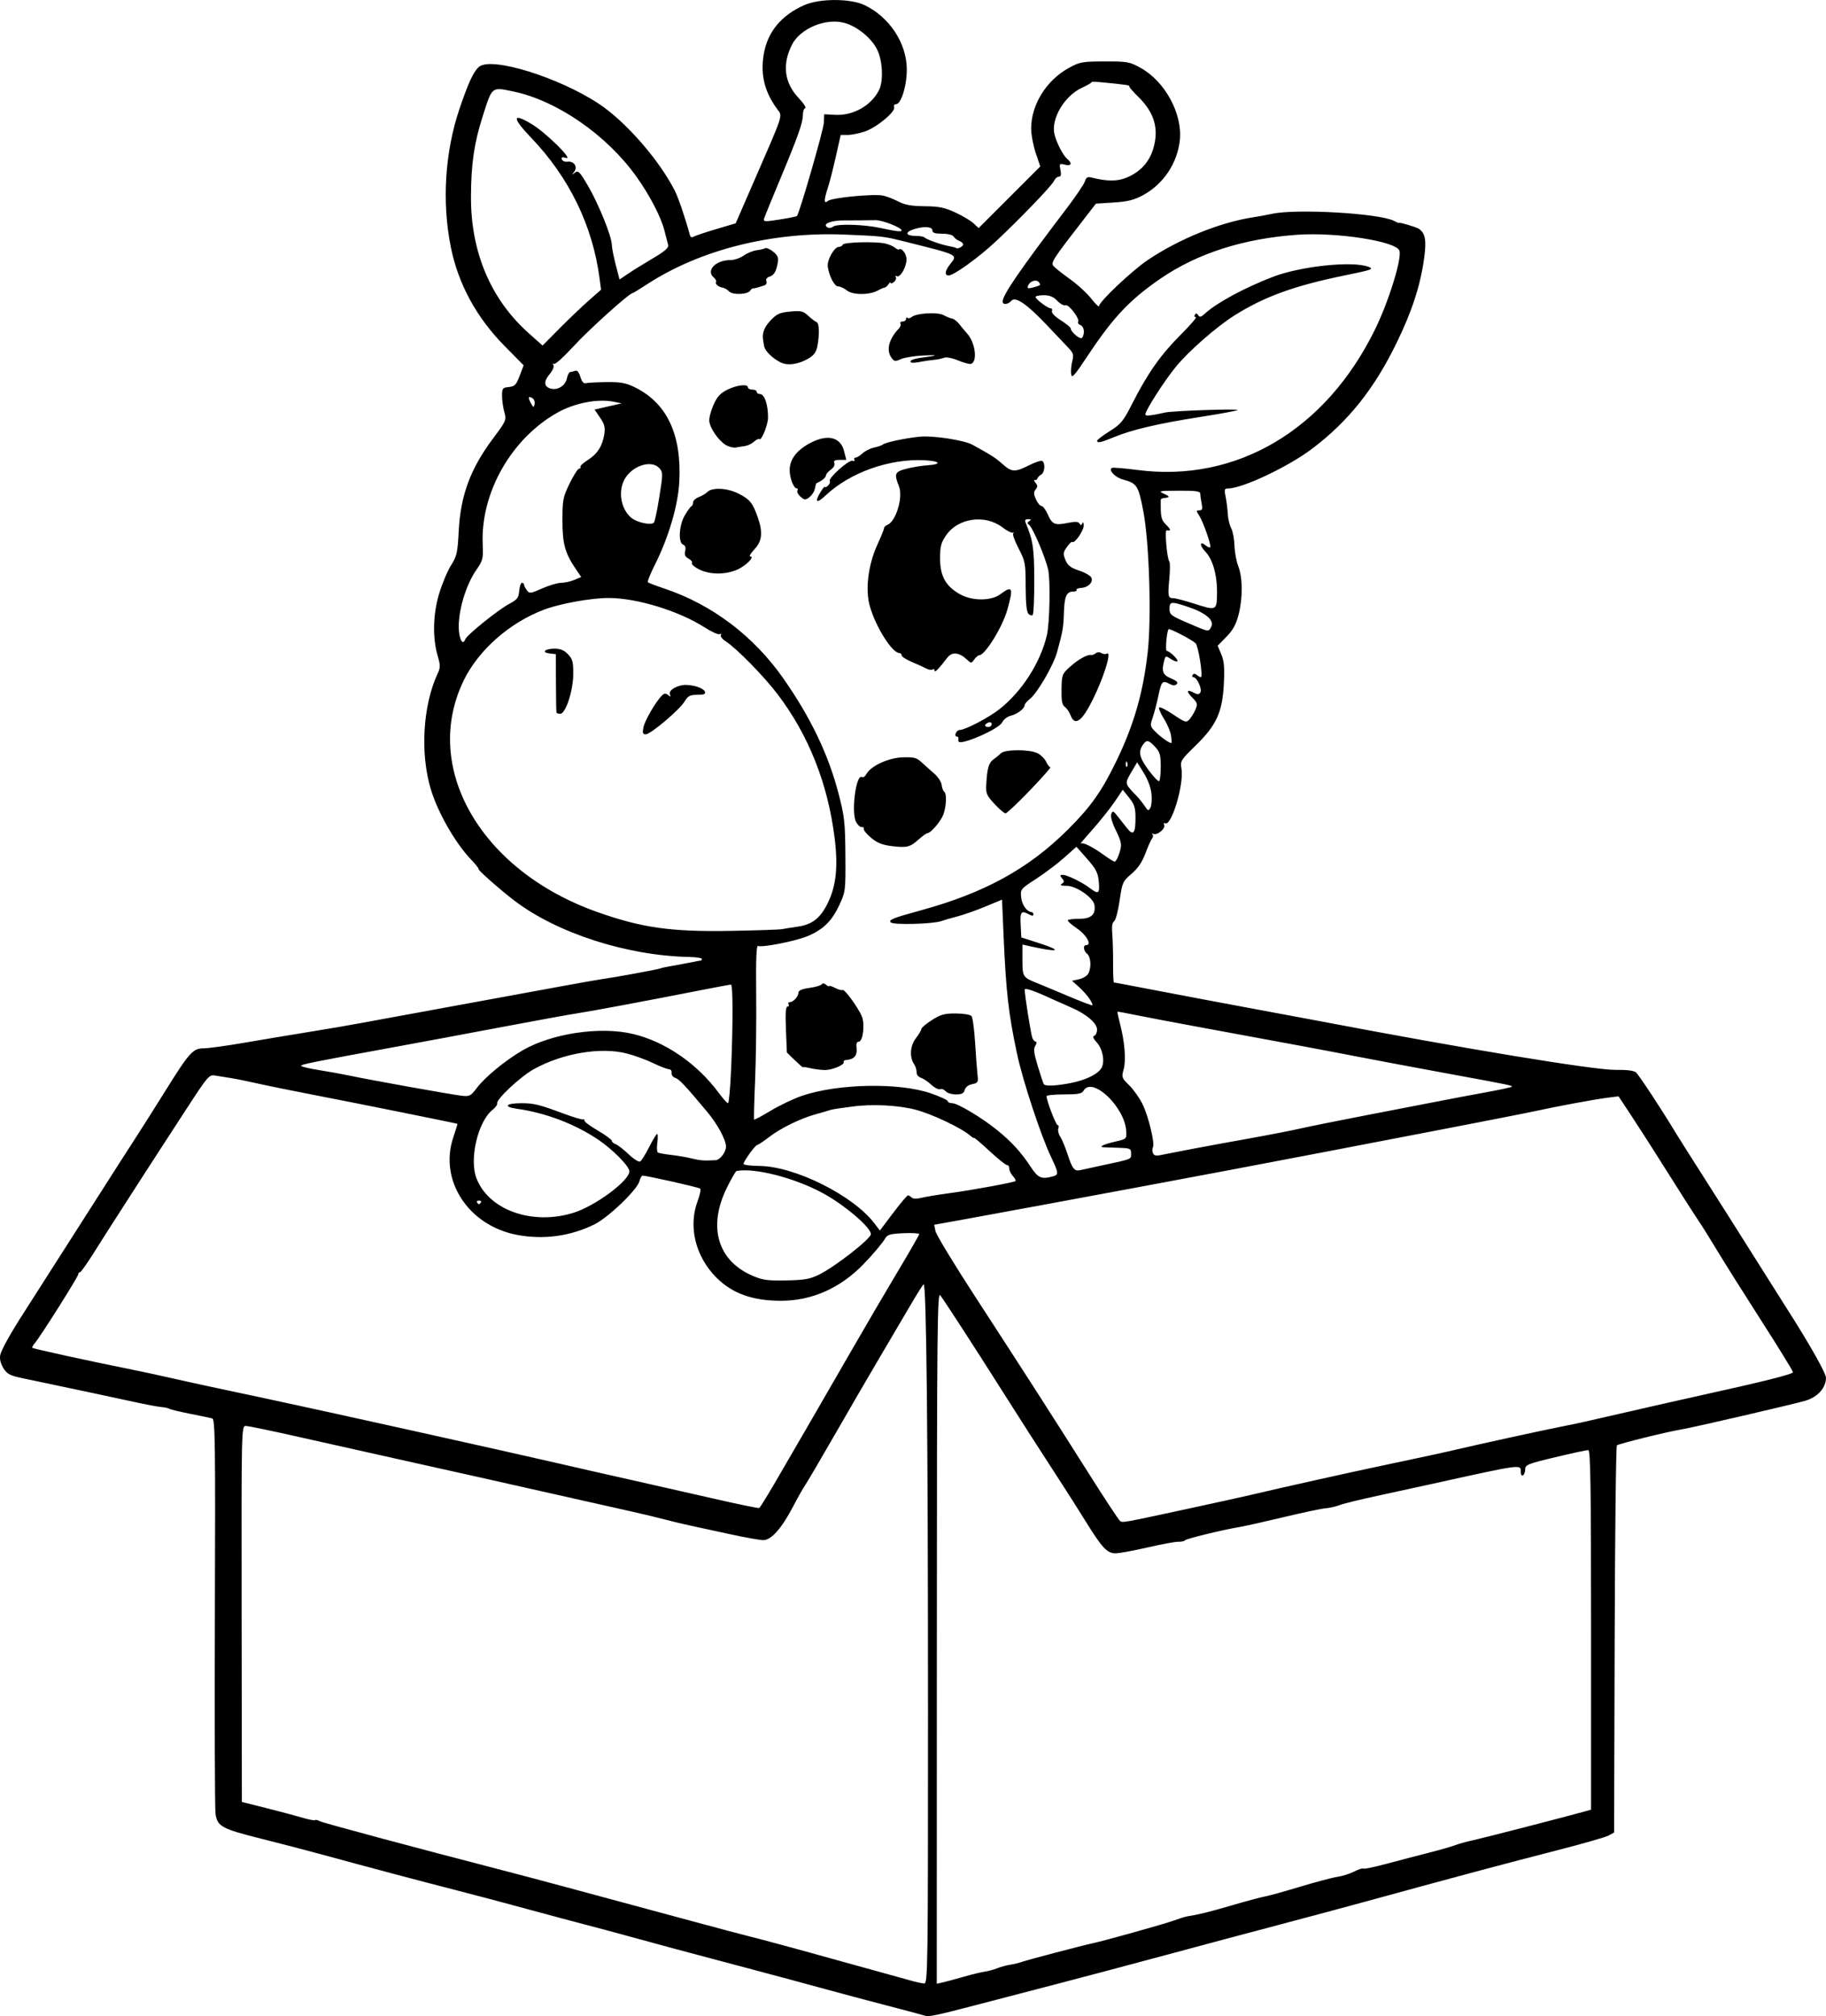 <?xml version="1.0" encoding="UTF-8" standalone="no"?>
<!-- Created with Inkscape (http://www.inkscape.org/) -->

<svg
   width="220.045mm"
   height="242.935mm"
   viewBox="0 0 220.045 242.935"
   version="1.1"
   id="svg5"
   xml:space="preserve"
   xmlns="http://www.w3.org/2000/svg"
   xmlns:svg="http://www.w3.org/2000/svg"><defs
     id="defs2" /><g
     id="layer1"
     transform="translate(32.239,11.128)"><path
       style="fill:#000000;stroke-width:0.265"
       d="m 79.194,231.755 c -0.146,-0.055 -2.17,-0.594 -4.498,-1.199 -2.328,-0.604 -5.9,-1.558 -7.938,-2.118 -2.037,-0.561 -5.788,-1.571 -8.334,-2.245 -7.877,-2.085 -11.383,-3.026 -14.817,-3.976 -1.819,-0.503 -4.2,-1.143 -5.292,-1.422 -1.091,-0.279 -4.247,-1.124 -7.011,-1.877 -2.765,-0.753 -6.575,-1.765 -8.467,-2.247 -4.022,-1.026 -10.946,-2.866 -16.007,-4.253 -1.965,-0.538 -5.372,-1.428 -7.572,-1.976 -4.758,-1.186 -5.308,-1.484 -5.524,-2.994 -0.086,-0.606 -0.122,-11.552 -0.079,-24.323 0.069,-20.459 0.031,-23.234 -0.319,-23.332 -0.218,-0.061 -1.409,-0.311 -2.646,-0.554 -1.237,-0.244 -2.368,-0.515 -2.513,-0.603 -0.145,-0.088 -0.587,-0.185 -0.982,-0.215 -0.395,-0.03 -1.824,-0.299 -3.176,-0.596 -2.177,-0.48 -7.673,-1.647 -13.389,-2.844 -1.685,-0.353 -2.003,-0.514 -2.458,-1.243 -0.324,-0.52 -0.472,-1.106 -0.391,-1.543 0.118,-0.632 1.234,-2.641 2.916,-5.248 1.009,-1.564 6.546,-10.232 9.171,-14.357 1.367,-2.148 3.162,-4.946 3.988,-6.218 0.826,-1.272 2.541,-3.979 3.81,-6.016 2.906,-4.665 3.351,-5.159 4.638,-5.159 0.543,0 2.753,-0.304 4.911,-0.676 2.158,-0.372 5.71,-0.964 7.892,-1.317 2.183,-0.352 4.921,-0.821 6.085,-1.041 1.164,-0.22 5.748,-1.061 10.186,-1.869 4.438,-0.808 10.272,-1.878 12.965,-2.378 2.692,-0.5 5.312,-0.966 5.821,-1.036 1.562,-0.212 6.723,-1.157 7.144,-1.307 0.218,-0.078 0.754,-0.198 1.191,-0.267 0.437,-0.069 1.435,-0.253 2.219,-0.409 0.784,-0.156 1.468,-0.284 1.521,-0.284 0.053,0 0.096,-0.089 0.096,-0.198 -1.5e-4,-0.109 -0.685,-0.212 -1.521,-0.229 -7.525,-0.154 -15.94,-2.871 -21.1,-6.813 -1.676,-1.28 -4.388,-3.673 -4.282,-3.779 0.053,-0.053 -0.375,-0.592 -0.952,-1.197 -1.876,-1.973 -3.97,-5.642 -4.805,-8.421 -1.302,-4.333 -0.961,-10.101 0.823,-13.931 0.338,-0.727 0.34,-1 0.012,-2.117 -0.647,-2.205 -0.578,-5.079 0.181,-7.563 0.367,-1.203 1.012,-2.728 1.432,-3.389 0.687,-1.081 0.78,-1.497 0.915,-4.101 0.225,-4.325 1.407,-7.517 4.138,-11.17 1.59,-2.126 1.627,-2.214 1.36,-3.175 -0.151,-0.544 -0.275,-1.427 -0.276,-1.964 -0.001,-0.897 0.064,-0.982 0.821,-1.058 0.713,-0.072 0.886,-0.252 1.302,-1.351 l 0.479,-1.268 -2.294,-2.324 c -3.396,-3.44 -5.593,-7.485 -6.485,-11.941 -1.088,-5.435 -0.705,-11.468 1.059,-16.669 1.067,-3.144 1.698,-4.496 2.355,-5.041 1.488,-1.235 9.521,1.24 14.384,4.433 3.245,2.13 7.33,6.801 9.21,10.53 0.432,0.857 1.255,3.283 1.824,5.375 0.056,0.205 0.231,0.263 0.427,0.142 0.183,-0.113 1.399,-0.522 2.703,-0.908 l 2.37,-0.703 2.347,-5.392 c 3.47,-7.974 3.314,-7.485 2.666,-8.362 -1.521,-2.057 -2.035,-4.106 -1.644,-6.545 0.439,-2.734 2.101,-4.766 4.909,-6 1.851,-0.814 5.554,-0.811 7.255,0.006 2.972,1.427 5.029,4.514 5.087,7.636 0.037,1.963 -0.669,4.302 -1.298,4.302 -0.202,0 -0.304,0.163 -0.228,0.361 0.204,0.531 -2.093,2.438 -3.524,2.926 -0.673,0.229 -1.604,0.417 -2.069,0.417 h -0.846 l -0.578,2.58 c -0.318,1.419 -0.749,3.107 -0.959,3.751 -0.507,1.562 -0.506,2.04 0.005,1.616 0.464,-0.385 5.509,-0.872 6.626,-0.639 0.437,0.091 1.27,0.412 1.852,0.714 0.799,0.415 1.577,0.554 3.175,0.569 1.733,0.016 2.404,0.153 3.703,0.757 0.873,0.405 1.859,0.993 2.193,1.306 l 0.606,0.569 3.713,-3.713 3.713,-3.713 -0.548,-1.626 c -0.301,-0.894 -0.548,-2.22 -0.548,-2.947 0,-2.866 1.831,-5.812 4.536,-7.296 1.322,-0.726 1.611,-0.778 4.327,-0.785 2.742,-0.007 2.993,0.039 4.335,0.782 2.933,1.624 5.052,5.531 4.718,8.698 -0.294,2.782 -1.968,5.292 -4.42,6.626 -1.082,0.589 -1.841,0.78 -3.535,0.891 l -2.156,0.14 -1.048,1.35 c -4.152,5.347 -4.416,5.745 -4.075,6.156 0.183,0.221 1.089,0.941 2.013,1.6 0.924,0.659 2.091,1.737 2.594,2.395 0.503,0.658 0.914,1.021 0.914,0.807 0,-0.505 3.939,-4.223 5.821,-5.496 3.797,-2.567 8.775,-4.579 12.832,-5.186 0.582,-0.087 1.556,-0.267 2.163,-0.399 2.965,-0.647 13.01,-0.06 14.729,0.86 0.314,0.168 0.57,0.273 0.57,0.233 0,-0.121 2.095,0.498 2.408,0.711 0.774,0.528 0.926,1.381 0.631,3.537 -0.448,3.269 -1.447,6.353 -3.288,10.145 -2.723,5.61 -5.853,9.533 -10.247,12.845 -2.868,2.161 -8.371,4.76 -10.079,4.76 -0.458,0 -0.494,0.114 -0.311,0.992 0.113,0.546 0.231,1.479 0.262,2.074 0.031,0.595 0.214,1.369 0.407,1.72 0.193,0.351 0.373,1.293 0.4,2.093 0.026,0.8 0.235,1.931 0.463,2.514 0.535,1.365 0.547,3.835 0.028,5.831 -0.302,1.165 -0.685,1.858 -1.462,2.652 l -1.053,1.075 0.436,1.041 c 0.339,0.811 0.407,1.597 0.307,3.555 -0.175,3.426 -0.888,4.985 -3.396,7.429 -1.792,1.747 -1.879,1.887 -1.715,2.761 0.346,1.845 -1.216,7.076 -1.974,6.607 -0.139,-0.086 -0.186,0.017 -0.105,0.227 0.172,0.447 -0.892,1.29 -1.321,1.046 -0.158,-0.09 -0.199,-0.066 -0.091,0.053 0.108,0.119 0.087,0.348 -0.046,0.509 -0.133,0.161 -0.497,0.972 -0.808,1.804 -0.391,1.046 -0.906,1.803 -1.671,2.458 -1.062,0.909 -1.118,1.034 -1.435,3.23 -0.181,1.256 -0.48,2.377 -0.664,2.491 -0.222,0.137 -0.297,0.632 -0.223,1.473 0.061,0.697 0.107,2.308 0.101,3.581 -0.006,1.273 0.039,2.315 0.1,2.315 0.061,0 1.325,0.236 2.809,0.525 3.207,0.624 12.887,2.448 16.986,3.2 1.601,0.294 3.803,0.704 4.895,0.912 17.6,3.356 33.287,5.939 35.799,5.895 1.285,-0.022 2.158,0.086 2.416,0.301 0.349,0.29 3.137,4.525 4.779,7.26 0.291,0.485 1.851,2.952 3.467,5.483 1.616,2.531 4.285,6.745 5.931,9.364 1.647,2.619 3.488,5.536 4.093,6.482 2.65,4.147 4.634,7.662 4.634,8.209 0,1.209 -1,2.331 -2.464,2.764 -1.445,0.428 -13.629,3.25 -14.912,3.454 -1.642,0.262 -7.627,1.739 -7.818,1.93 -0.112,0.112 -0.234,10.653 -0.271,23.426 l -0.068,23.222 -0.661,0.367 c -0.364,0.202 -3.281,1.035 -6.482,1.852 -5.428,1.385 -12.623,3.312 -22.754,6.092 -2.328,0.639 -6.912,1.869 -10.186,2.733 -3.274,0.864 -9.585,2.55 -14.023,3.747 -4.438,1.197 -10.332,2.761 -13.097,3.478 -2.765,0.716 -7.111,1.848 -9.657,2.516 -4.787,1.255 -5.767,1.458 -6.218,1.288 z m 0.397,-36.878 c 0,-32.913 -0.191,-51.449 -0.527,-51.241 -0.097,0.06 -0.722,1.038 -1.387,2.172 -0.666,1.134 -2.369,4.027 -3.785,6.428 -1.416,2.401 -3.942,6.747 -5.614,9.657 -1.672,2.91 -3.245,5.589 -3.496,5.953 -0.251,0.364 -0.901,1.514 -1.443,2.555 -1.363,2.618 -2.636,4.059 -3.585,4.059 -0.41,0 -2.157,-0.309 -3.882,-0.686 -1.725,-0.377 -3.91,-0.851 -4.856,-1.053 -0.946,-0.202 -2.375,-0.542 -3.175,-0.757 -0.8,-0.215 -2.586,-0.643 -3.969,-0.952 -4.322,-0.966 -5.585,-1.25 -9.26,-2.081 -5.961,-1.348 -12.508,-2.815 -19.05,-4.266 -3.42,-0.759 -8.792,-1.961 -11.938,-2.672 -3.146,-0.71 -5.957,-1.292 -6.247,-1.292 -0.521,0 -0.526,0.21 -0.497,22.656 l 0.029,22.656 2.91,0.728 c 1.601,0.401 3.556,0.921 4.344,1.156 0.789,0.235 1.489,0.372 1.556,0.305 0.067,-0.067 0.333,-0.009 0.592,0.129 0.396,0.212 11.045,3.07 22.744,6.105 3.056,0.793 7.314,1.936 21.034,5.649 4.075,1.103 7.646,2.054 7.938,2.114 0.544,0.112 7.427,1.975 9.79,2.65 0.728,0.208 2.93,0.817 4.895,1.353 1.965,0.536 4.108,1.131 4.763,1.32 0.655,0.19 1.399,0.353 1.654,0.363 0.439,0.018 0.463,-1.724 0.463,-33.011 z m 4.307,32.195 c 0.987,-0.284 2.118,-0.559 2.514,-0.611 0.396,-0.052 1.077,-0.237 1.513,-0.41 0.437,-0.173 1.151,-0.367 1.587,-0.432 0.437,-0.065 1.091,-0.225 1.455,-0.356 0.65,-0.234 7.19,-1.953 8.474,-2.227 1.433,-0.305 8.664,-2.331 9.782,-2.74 0.655,-0.239 1.369,-0.464 1.587,-0.498 1.457,-0.231 2.584,-0.509 5.406,-1.334 1.756,-0.513 3.534,-0.989 3.951,-1.058 0.417,-0.069 2.322,-0.597 4.233,-1.174 1.911,-0.577 3.952,-1.117 4.534,-1.201 0.582,-0.083 1.49,-0.371 2.018,-0.639 0.528,-0.268 1.021,-0.426 1.095,-0.352 0.075,0.075 1.31,-0.18 2.745,-0.565 1.435,-0.386 3.74,-0.989 5.123,-1.34 1.382,-0.351 2.825,-0.765 3.207,-0.919 0.381,-0.154 1.393,-0.432 2.249,-0.618 1.254,-0.272 11.094,-2.812 13.528,-3.491 l 0.595,-0.166 v -21.665 c 0,-17.152 -0.069,-21.666 -0.331,-21.671 -0.182,-0.004 -1.967,0.383 -3.967,0.86 -3.299,0.786 -3.636,0.92 -3.638,1.446 -0.001,0.319 -0.121,0.653 -0.267,0.743 -0.146,0.09 -0.265,-0.075 -0.265,-0.366 0,-0.998 0.395,-1.05 -10.848,1.43 -1.528,0.337 -4.452,0.974 -6.497,1.415 -2.046,0.441 -4.07,0.94 -4.498,1.108 -0.428,0.168 -1.195,0.341 -1.705,0.385 -0.509,0.043 -2.772,0.521 -5.027,1.062 -2.256,0.541 -4.637,1.073 -5.292,1.184 -2.131,0.361 -6.479,1.423 -6.615,1.616 -0.073,0.104 -0.43,0.179 -0.794,0.167 -0.363,-0.011 -2.029,0.297 -3.702,0.685 -1.673,0.388 -3.409,0.706 -3.859,0.706 -1.011,0 -1.605,-0.635 -3.593,-3.836 -0.813,-1.31 -1.981,-3.155 -2.595,-4.101 -2.855,-4.396 -5.906,-9.149 -7.811,-12.171 -2.677,-4.245 -6.601,-10.298 -7.119,-10.98 -0.359,-0.474 -0.402,3.85 -0.413,41.214 l -0.012,41.743 0.728,-0.164 c 0.4,-0.09 1.535,-0.396 2.522,-0.68 z m 26.781,-56.342 c 3.347,-0.722 6.8,-1.482 7.673,-1.688 3.877,-0.916 12.127,-2.756 16.007,-3.57 4.489,-0.941 7.508,-1.596 9.128,-1.979 2.455,-0.58 9.814,-2.189 12.171,-2.66 2.437,-0.487 2.665,-0.538 8.864,-1.965 2.547,-0.586 5.94,-1.355 7.541,-1.707 8.178,-1.801 11.773,-2.699 11.764,-2.939 -0.005,-0.146 -1.727,-2.945 -3.826,-6.219 -2.099,-3.274 -4.496,-7.084 -5.327,-8.467 -0.831,-1.382 -1.838,-2.99 -2.237,-3.572 -0.399,-0.582 -1.997,-3.082 -3.55,-5.556 -1.553,-2.474 -3.558,-5.607 -4.454,-6.963 l -1.63,-2.465 -1.316,0.167 c -1.533,0.194 -6.127,1.044 -8.606,1.591 -0.946,0.209 -6.125,1.226 -11.509,2.26 -5.384,1.034 -11.635,2.236 -13.891,2.67 -6.883,1.325 -16.2,3.085 -23.019,4.348 -3.565,0.661 -8.685,1.612 -11.377,2.113 -2.692,0.502 -6.662,1.231 -8.821,1.62 l -3.926,0.708 0.154,0.768 c 0.085,0.422 2.218,3.943 4.741,7.823 5.856,9.006 9.319,14.398 13.708,21.343 1.931,3.056 3.636,5.645 3.789,5.754 0.328,0.234 0.193,0.258 7.95,-1.415 z m -49.672,-2.947 c 2.069,-3.542 5.571,-9.591 9.461,-16.341 1.719,-2.983 4.237,-7.281 5.595,-9.55 1.358,-2.269 2.469,-4.209 2.469,-4.311 0,-0.102 -0.851,-0.15 -1.891,-0.107 -1.544,0.064 -1.944,0.172 -2.183,0.591 -0.328,0.575 -1.48,1.943 -2.674,3.175 -2.777,2.865 -6.212,4.381 -9.922,4.377 -3.425,-0.003 -5.864,-0.881 -7.775,-2.799 -2.526,-2.535 -3.41,-6.157 -2.253,-9.226 0.272,-0.722 0.408,-1.393 0.301,-1.491 -0.172,-0.157 -6.418,-1.562 -6.943,-1.562 -0.113,0 -0.282,0.304 -0.376,0.675 -0.259,1.03 -3.772,4.393 -5.444,5.211 -2.909,1.423 -6.104,1.854 -9.29,1.254 -5.873,-1.106 -9.451,-6.58 -7.691,-11.768 0.296,-0.872 0.517,-1.599 0.491,-1.615 -0.094,-0.061 -12.102,-2.48 -16.98,-3.421 -2.765,-0.533 -5.98,-1.186 -7.144,-1.451 -1.164,-0.265 -2.593,-0.554 -3.175,-0.642 -0.582,-0.088 -1.416,-0.222 -1.852,-0.299 -0.772,-0.136 -0.867,-0.027 -3.516,4.04 -4.321,6.635 -9.596,14.825 -11.169,17.343 -0.796,1.273 -1.538,2.315 -1.649,2.315 -0.111,0 -0.202,0.112 -0.202,0.248 0,0.28 -4.604,7.57 -5.233,8.287 -0.224,0.256 -0.359,0.513 -0.3,0.573 0.111,0.111 6.722,1.559 11.486,2.516 1.455,0.292 3.717,0.776 5.027,1.075 2.65,0.604 5.149,1.145 12.171,2.632 5.747,1.217 28.393,6.242 34.66,7.69 2.474,0.572 6.403,1.464 8.731,1.984 2.328,0.519 6.734,1.518 9.79,2.219 3.056,0.702 5.632,1.235 5.725,1.185 0.093,-0.05 0.882,-1.313 1.754,-2.806 z m 5.486,-25.332 c 1.937,-0.962 6.217,-4.311 6.218,-4.864 5.3e-4,-0.812 -3.215,-3.549 -5.821,-4.956 -3.408,-1.839 -8.178,-3.06 -10.37,-2.654 -0.101,0.019 -0.623,0.922 -1.159,2.007 -2.33,4.714 -1.134,8.807 3.105,10.627 1.201,0.516 1.81,0.598 4.059,0.552 2.216,-0.046 2.861,-0.162 3.969,-0.712 z m 10.682,-9.53 c 0.106,0 0.309,0.117 0.451,0.259 0.16,0.16 0.61,0.172 1.177,0.03 0.505,-0.126 1.99,-0.373 3.299,-0.548 2.74,-0.367 7.875,-1.31 8.042,-1.477 0.062,-0.062 -0.085,-0.331 -0.327,-0.598 -0.242,-0.267 -0.439,-0.684 -0.439,-0.928 0,-0.243 -0.102,-0.412 -0.227,-0.376 -0.125,0.036 -1.077,-0.721 -2.117,-1.684 -1.039,-0.962 -1.89,-1.688 -1.89,-1.613 0,0.075 -0.208,-0.045 -0.463,-0.268 -1.046,-0.915 -4.568,-2.589 -6.548,-3.114 -2.109,-0.559 -5.329,-0.721 -7.673,-0.387 -0.582,0.083 -1.356,0.188 -1.72,0.233 -0.364,0.045 -0.84,0.143 -1.058,0.219 -0.218,0.075 -0.933,0.283 -1.587,0.461 -1.828,0.497 -4.231,1.667 -5.625,2.738 -0.692,0.532 -1.347,0.97 -1.455,0.973 -0.236,0.007 -1.652,1.969 -1.649,2.286 0.001,0.122 0.864,0.232 1.918,0.244 4.278,0.049 11.275,3.541 13.845,6.911 l 0.664,0.871 1.594,-2.116 c 0.877,-1.164 1.681,-2.116 1.786,-2.116 z m -40.331,2.102 c 2.634,-0.813 6.762,-3.869 6.762,-5.005 0,-0.612 -2.048,-2.679 -3.836,-3.872 -2.794,-1.864 -6.331,-3.198 -9.729,-3.667 -1.682,-0.233 -1.335,-0.67 0.531,-0.67 1.543,0 2.126,0.145 5.229,1.297 1.019,0.378 2,0.671 2.18,0.651 0.18,-0.02 0.276,0.048 0.212,0.151 -0.064,0.103 0.652,0.637 1.59,1.186 0.938,0.549 1.706,1.11 1.706,1.246 0,0.136 0.208,0.321 0.463,0.409 0.255,0.089 0.958,0.635 1.563,1.213 0.607,0.58 1.232,0.97 1.395,0.869 0.162,-0.1 0.651,-0.888 1.087,-1.751 0.435,-0.863 0.865,-1.568 0.955,-1.568 0.09,0 0.099,0.476 0.021,1.058 -0.078,0.582 -0.05,1.115 0.063,1.185 0.113,0.07 0.845,0.2 1.628,0.289 0.783,0.089 1.9,0.283 2.482,0.43 0.961,0.243 1.442,0.277 2.841,0.203 0.541,-0.029 1.26,-0.965 1.26,-1.64 0,-0.812 -1.032,-2.716 -2.277,-4.202 -2.688,-3.209 -3.369,-3.931 -3.849,-4.084 -0.277,-0.088 -0.47,-0.356 -0.43,-0.596 0.041,-0.242 -0.103,-0.439 -0.324,-0.443 -0.218,-0.003 -1.077,-0.335 -1.908,-0.737 -0.831,-0.402 -2.26,-0.923 -3.175,-1.158 -3.132,-0.805 -7.727,-0.029 -11.194,1.891 -1.624,0.899 -4.552,3.638 -4.419,4.134 0.041,0.151 -0.203,0.491 -0.541,0.757 -1.777,1.398 -2.848,5.944 -1.947,8.271 1.479,3.82 6.707,5.682 11.66,4.152 z m -11.125,-1.264 c 0.075,-0.121 -0.032,-0.22 -0.237,-0.22 -0.205,0 -0.312,0.099 -0.237,0.22 0.075,0.121 0.182,0.22 0.237,0.22 0.056,0 0.162,-0.099 0.237,-0.22 z m 68.885,-3.121 c 0.768,-0.206 0.753,-0.373 -0.211,-2.414 -1.238,-2.619 -3.381,-9.127 -4.073,-12.368 -1.024,-4.793 -1.329,-7.473 -1.62,-14.222 l -0.188,-4.354 -2.014,0.836 c -1.108,0.46 -2.61,0.99 -3.337,1.178 -0.728,0.188 -1.621,0.446 -1.984,0.574 -1.007,0.354 -5.748,0.477 -6.068,0.158 -0.312,-0.312 0.232,-0.53 3.687,-1.476 7.598,-2.081 12.918,-5.003 17.613,-9.674 2.784,-2.77 4.103,-4.626 5.86,-8.247 2.114,-4.356 3.234,-8.224 3.792,-13.098 0.475,-4.149 0.198,-13.277 -0.517,-17.025 -0.599,-3.139 -0.762,-3.394 -2.459,-3.851 -0.939,-0.253 -1.774,-1.129 -1.334,-1.401 0.111,-0.068 1.496,0.044 3.078,0.251 11.947,1.556 22.713,-4.818 28.643,-16.959 1.666,-3.41 3.265,-8.596 2.924,-9.483 -0.43,-1.121 -7.504,-2.224 -12.224,-1.906 -6.482,0.437 -12.095,2.228 -16.543,5.276 -3.675,2.519 -5.701,4.653 -8.689,9.155 -1.739,2.619 -2.031,2.945 -2.101,2.343 -0.044,-0.385 0.019,-1.086 0.141,-1.558 0.189,-0.729 0.121,-0.965 -0.448,-1.566 -0.369,-0.389 -1.573,-1.658 -2.676,-2.821 -2.381,-2.51 -3.751,-3.437 -4.228,-2.862 -0.369,0.444 -1.043,0.504 -1.043,0.092 0,-0.797 2.029,-3.752 7.708,-11.223 1.106,-1.455 2.098,-2.924 2.203,-3.264 0.153,-0.493 0.321,-0.585 0.829,-0.458 1.82,0.457 3.032,0.466 4.129,0.032 1.68,-0.665 2.809,-1.882 3.294,-3.55 0.695,-2.391 0.123,-4.323 -1.853,-6.254 -0.595,-0.582 -1.064,-1.122 -1.042,-1.2 0.045,-0.157 -0.049,-0.173 -2.745,-0.455 -1.044,-0.109 -1.85,-0.151 -1.791,-0.093 0.058,0.058 -0.48,0.377 -1.196,0.709 -2.101,0.973 -3.732,3.747 -3.288,5.593 0.246,1.024 1.04,2.557 1.538,2.97 0.644,0.534 0.5,0.888 -0.281,0.692 -0.661,-0.166 -0.689,-0.133 -0.536,0.633 0.115,0.575 0.061,0.808 -0.188,0.808 -0.192,0 -0.457,0.231 -0.589,0.514 -0.275,0.592 -4.106,4.578 -6.998,7.282 -2.102,1.965 -5.075,4.11 -5.697,4.11 -0.522,0 -0.46,-0.539 0.153,-1.323 0.954,-1.219 1.201,-1.095 -5.556,-2.787 -2.423,-0.607 -2.577,-0.624 -7.144,-0.813 -8.712,-0.36 -17.359,1.81 -23.755,5.961 -0.914,0.593 -1.708,1.079 -1.763,1.079 -0.402,0 -5.291,4.401 -7.172,6.456 -1.133,1.238 -2.177,2.178 -2.32,2.089 -0.147,-0.091 -0.177,-0.025 -0.068,0.15 0.107,0.174 -0.103,0.661 -0.477,1.106 -0.711,0.845 -0.678,1.46 0.092,1.704 0.838,0.266 1.8,-0.3 1.991,-1.171 0.098,-0.445 0.278,-0.81 0.4,-0.81 0.122,0 0.391,-0.065 0.599,-0.145 0.255,-0.098 0.462,0.138 0.639,0.728 0.167,0.557 0.398,0.833 0.637,0.763 0.206,-0.06 1.328,-0.119 2.492,-0.132 1.745,-0.019 2.349,0.091 3.44,0.627 3.871,1.904 5.654,5.705 5.35,11.404 -0.152,2.858 -1.291,6.707 -2.97,10.042 -0.527,1.047 -0.896,1.965 -0.82,2.041 0.076,0.076 0.998,0.427 2.048,0.781 5.703,1.92 10.711,5.71 14.276,10.804 3.29,4.7 5.424,9.145 6.653,13.864 0.722,2.77 0.802,3.488 0.831,7.432 0.031,4.269 0.015,4.402 -0.718,5.989 -0.908,1.965 -1.954,2.989 -3.865,3.787 -1.423,0.594 -5.414,1.38 -5.954,1.172 -0.191,-0.073 -0.259,1.743 -0.215,5.783 0.035,3.24 -0.024,7.954 -0.132,10.476 -0.108,2.522 -0.16,4.623 -0.115,4.667 0.045,0.044 0.956,-0.445 2.026,-1.088 1.07,-0.643 2.76,-1.446 3.755,-1.785 4.324,-1.471 11.695,-1.611 15.503,-0.295 1.128,0.39 2.051,0.817 2.051,0.949 0,0.132 0.24,0.241 0.534,0.241 0.649,0 3.539,1.727 5.389,3.219 1.738,1.403 2.886,2.653 4.027,4.388 0.933,1.417 1.312,1.59 2.684,1.222 z m -12.885,-10.269 c -0.174,-0.21 -0.472,-0.321 -0.663,-0.248 -0.19,0.073 -0.671,-0.168 -1.068,-0.536 -0.397,-0.368 -0.947,-0.741 -1.222,-0.828 -0.275,-0.087 -0.515,-0.329 -0.533,-0.538 -0.054,-0.618 -0.096,-0.757 -0.343,-1.148 -0.548,-0.866 -0.448,-2.185 0.234,-3.079 0.369,-0.484 0.671,-0.994 0.671,-1.134 0,-0.14 0.567,-0.618 1.259,-1.062 1.062,-0.682 1.514,-0.807 2.896,-0.8 0.92,0.004 1.747,0.143 1.888,0.317 0.138,0.17 0.332,1.619 0.43,3.22 0.099,1.601 0.23,3.342 0.292,3.87 0.103,0.88 0.05,0.972 -0.646,1.111 -0.464,0.093 -0.813,0.362 -0.9,0.694 -0.109,0.416 -0.357,0.543 -1.06,0.543 -0.505,0 -1.061,-0.172 -1.235,-0.381 z m -16.351,-2.788 c -0.473,-0.112 -0.86,-0.162 -0.86,-0.11 0,0.052 -0.433,-0.326 -0.962,-0.84 l -0.962,-0.935 -0.113,-2.765 c -0.08,-1.939 -0.025,-2.765 0.184,-2.765 0.164,0 0.224,-0.119 0.134,-0.265 -0.09,-0.146 -0.029,-0.265 0.136,-0.265 0.425,0 1.055,-0.685 1.055,-1.147 0,-0.268 0.414,-0.448 1.323,-0.573 0.727,-0.1 1.393,-0.296 1.479,-0.435 0.095,-0.154 0.302,-0.131 0.529,0.057 0.205,0.17 0.373,0.243 0.373,0.161 0,-0.082 0.319,0.016 0.709,0.219 0.39,0.202 0.796,0.314 0.903,0.248 0.229,-0.142 1.846,2.064 2.316,3.16 0.403,0.941 0.145,3.073 -0.373,3.073 -0.238,0 -0.322,0.255 -0.256,0.779 0.107,0.846 -0.297,1.344 -1.143,1.408 -0.293,0.022 -0.477,0.129 -0.409,0.238 0.206,0.334 -1.403,1.016 -2.329,0.988 -0.48,-0.015 -1.26,-0.119 -1.733,-0.231 z m 9.906,-26.748 c -1.157,-0.135 -1.779,-0.378 -2.514,-0.984 -0.537,-0.443 -0.946,-0.934 -0.91,-1.092 0.036,-0.158 -0.073,-0.257 -0.243,-0.221 -0.17,0.036 -0.473,-0.232 -0.674,-0.595 -0.631,-1.145 -0.017,-5.878 0.705,-5.432 0.138,0.086 0.374,-0.073 0.524,-0.352 0.525,-0.981 2.628,-1.959 4.351,-2.023 1.353,-0.05 1.697,0.035 2.27,0.562 0.371,0.342 1.059,0.953 1.527,1.359 0.469,0.406 0.885,1.033 0.926,1.394 0.041,0.361 0.183,0.735 0.316,0.831 0.317,0.229 0.251,1.784 -0.117,2.759 -0.302,0.8 -1.517,2.225 -1.897,2.225 -0.12,0 -0.584,0.327 -1.032,0.728 -1.079,0.963 -1.418,1.052 -3.232,0.841 z m 12.323,-5.095 c -0.972,-1.054 -1.05,-1.25 -0.979,-2.447 0.112,-1.898 0.3,-2.519 0.888,-2.93 0.288,-0.202 0.684,-0.527 0.88,-0.723 0.476,-0.476 3.451,-0.48 4.402,-0.005 0.406,0.202 0.874,0.667 1.04,1.032 0.166,0.365 0.394,0.664 0.507,0.664 0.112,-1.03e-4 -0.994,1.25 -2.459,2.778 -1.465,1.528 -2.789,2.778 -2.943,2.778 -0.154,0 -0.755,-0.516 -1.336,-1.146 z m -4.334,-7.541 c -0.017,-0.097 -0.017,-0.266 0,-0.376 0.017,-0.109 -0.084,-0.198 -0.225,-0.198 -0.141,0 -0.188,-0.179 -0.104,-0.397 0.084,-0.218 0.307,-0.397 0.497,-0.397 0.654,0 3.492,-1.49 4.785,-2.511 2.7,-2.134 4.896,-5.555 5.693,-8.866 0.346,-1.437 0.451,-6.654 0.161,-7.937 -0.359,-1.586 -1.903,-5.174 -2.344,-5.446 -0.193,-0.119 -0.169,-0.25 0.074,-0.404 0.275,-0.174 0.244,-0.228 -0.132,-0.232 -0.365,-0.003 -0.442,0.115 -0.299,0.459 0.882,2.122 1.015,3.015 1.027,6.865 0.006,2.212 -0.076,4.109 -0.183,4.216 -0.107,0.107 -0.341,0.048 -0.521,-0.132 -0.219,-0.219 -0.328,-1.301 -0.332,-3.29 -0.006,-2.809 -0.05,-3.048 -0.848,-4.585 -0.463,-0.892 -0.758,-1.706 -0.656,-1.808 0.102,-0.102 0.067,-0.147 -0.078,-0.099 -0.146,0.048 -0.698,-0.244 -1.227,-0.648 -2.071,-1.582 -5.326,-1.128 -6.761,0.944 -0.632,0.912 -0.743,1.334 -0.743,2.833 0,2.097 0.679,3.32 2.377,4.281 1.471,0.833 3.758,0.841 4.872,0.017 1.485,-1.098 1.606,-0.841 0.862,1.84 -0.578,2.086 -2.69,5.506 -3.399,5.506 -0.126,0 -0.393,0.226 -0.592,0.503 -0.356,0.493 -0.373,0.493 -0.913,-0.01 -0.92,-0.857 -1.769,-0.93 -2.331,-0.202 -1.049,1.36 -1.537,1.858 -1.537,1.568 0,-0.166 -0.114,-0.232 -0.254,-0.146 -0.14,0.086 -0.467,0.039 -0.728,-0.105 -0.261,-0.144 -1.039,-0.498 -1.731,-0.788 -0.691,-0.289 -1.257,-0.652 -1.257,-0.806 0,-0.154 -0.121,-0.279 -0.268,-0.279 -0.867,0 -2.822,-3.084 -3.556,-5.608 -0.584,-2.009 -0.221,-5.01 0.903,-7.464 0.443,-0.967 0.805,-1.861 0.805,-1.988 0,-0.126 0.172,-0.296 0.381,-0.376 1.05,-0.403 1.937,-3.348 1.407,-4.673 -0.604,-1.508 -0.502,-1.743 0.912,-2.105 0.727,-0.186 1.875,-0.374 2.552,-0.416 1.756,-0.111 1.521,-0.507 -0.357,-0.603 -4.266,-0.219 -9.01,1.471 -11.968,4.264 -1.051,0.992 -1.342,0.811 -0.615,-0.383 0.298,-0.489 0.543,-0.796 0.543,-0.681 5.3e-4,0.115 0.167,0.055 0.37,-0.132 0.203,-0.188 0.308,-0.441 0.234,-0.564 -0.215,-0.355 2.32,-2.607 2.749,-2.443 0.211,0.081 0.308,0.03 0.218,-0.116 -0.089,-0.144 -0.031,-0.262 0.13,-0.262 0.16,0 0.54,-0.232 0.845,-0.516 0.305,-0.284 0.925,-0.595 1.378,-0.692 0.453,-0.097 0.943,-0.266 1.089,-0.375 0.357,-0.269 2.58,-0.745 4.366,-0.935 1.603,-0.171 5.383,0.401 6.425,0.972 2.254,1.236 2.797,1.584 3.611,2.317 1.101,0.991 1.508,1.01 3.212,0.146 0.728,-0.369 1.439,-0.6 1.579,-0.514 0.39,0.241 0.303,1.396 -0.123,1.634 -0.208,0.116 -0.416,0.331 -0.463,0.476 -0.047,0.146 -0.194,0.228 -0.328,0.184 -0.134,-0.045 -0.089,0.104 0.099,0.331 0.27,0.325 0.274,0.494 0.019,0.801 -0.255,0.307 -0.248,0.557 0.032,1.191 0.195,0.441 0.496,0.802 0.668,0.802 0.172,0 0.521,0.472 0.775,1.048 0.527,1.194 0.837,1.319 2.453,0.986 0.845,-0.174 1.211,-0.151 1.357,0.084 0.153,0.247 0.233,0.238 0.343,-0.038 0.08,-0.201 0.153,-0.084 0.164,0.263 0.021,0.611 -1.114,2.254 -1.376,1.993 -0.073,-0.073 -0.366,0.201 -0.652,0.61 -0.461,0.66 -0.48,0.836 -0.17,1.578 0.274,0.656 0.63,0.929 1.658,1.27 0.72,0.239 1.383,0.628 1.474,0.865 0.215,0.561 -0.411,1.172 -1.254,1.222 -0.367,0.022 -0.612,0.129 -0.544,0.239 0.067,0.109 -0.108,0.198 -0.39,0.198 -0.821,0 -1.071,0.556 -1.134,2.522 -0.059,1.841 -0.126,2.227 -0.831,4.796 -0.437,1.591 -2.373,4.916 -3.278,5.628 -0.344,0.271 -0.626,0.605 -0.626,0.744 0,0.41 -0.871,1.072 -1.675,1.273 -0.412,0.103 -0.873,0.46 -1.025,0.793 -0.373,0.818 -5.161,2.891 -5.269,2.281 z m 4,-2.065 c 0,-0.197 -0.169,-0.279 -0.397,-0.192 -0.218,0.084 -0.397,0.239 -0.397,0.344 0,0.106 0.179,0.192 0.397,0.192 0.218,0 0.397,-0.155 0.397,-0.344 z m 9.508,-1.067 c -0.148,-0.388 -0.46,-0.846 -0.695,-1.018 -0.326,-0.238 -0.419,-0.737 -0.395,-2.124 0.03,-1.746 0.067,-1.845 1.032,-2.712 0.991,-0.891 2.113,-1.512 2.55,-1.411 0.124,0.029 0.367,-0.064 0.538,-0.207 0.184,-0.153 0.466,-0.164 0.687,-0.027 0.206,0.128 0.488,0.162 0.627,0.077 0.803,-0.496 -0.692,3.909 -2.242,6.606 -0.973,1.694 -1.666,1.963 -2.102,0.815 z m -44.775,-17.586 c -0.552,-0.279 -0.935,-0.617 -0.852,-0.752 0.083,-0.134 -0.101,-0.379 -0.409,-0.544 -0.412,-0.22 -0.519,-0.462 -0.406,-0.912 0.102,-0.407 0.021,-0.663 -0.241,-0.764 -0.62,-0.238 -0.507,-2.327 0.192,-3.526 0.323,-0.554 0.68,-1.047 0.794,-1.096 0.114,-0.049 0.207,-0.26 0.207,-0.47 0,-0.21 0.307,-0.498 0.681,-0.64 0.375,-0.142 0.84,-0.417 1.033,-0.611 0.596,-0.596 2.421,-0.499 3.788,0.2 1.345,0.688 1.694,1.123 2.3,2.862 0.629,1.805 0.518,2.852 -0.408,3.84 -0.443,0.473 -0.674,0.86 -0.513,0.86 0.632,0 -0.579,1.193 -1.654,1.63 -1.456,0.591 -3.248,0.56 -4.51,-0.079 z m 12.132,-8.849 c -0.23,-0.23 -0.351,-0.528 -0.268,-0.661 0.083,-0.134 0.043,-0.243 -0.087,-0.243 -0.367,0 -0.852,-1.252 -0.852,-2.203 0,-1.325 0.877,-2.451 2.586,-3.323 2.018,-1.03 3.545,-0.642 3.963,1.007 l 0.274,1.079 h -0.794 c -0.59,0 -0.756,0.1 -0.644,0.39 0.087,0.226 -0.096,0.562 -0.435,0.799 -0.321,0.225 -0.584,0.543 -0.584,0.706 0,0.235 -0.545,0.674 -1.133,0.914 -0.041,0.017 -0.129,0.314 -0.195,0.661 -0.113,0.59 -0.775,1.293 -1.217,1.293 -0.107,0 -0.383,-0.188 -0.613,-0.418 z m -8.906,-6.14 c -0.866,-0.517 -1.896,-2.002 -1.988,-2.867 -0.039,-0.364 0.187,-1.241 0.502,-1.951 0.441,-0.994 0.823,-1.415 1.666,-1.836 1.154,-0.576 2.491,-0.728 2.491,-0.282 0,0.146 0.238,0.265 0.529,0.265 0.291,0 0.529,0.119 0.529,0.265 0,0.146 0.166,0.265 0.369,0.265 0.562,0 0.994,1.229 0.994,2.828 2.1e-4,0.875 -0.794,2.855 -1.045,2.604 -0.078,-0.078 -0.366,0.06 -0.639,0.307 -0.273,0.247 -0.759,0.485 -1.08,0.528 -0.321,0.043 -0.822,0.125 -1.113,0.181 -0.291,0.056 -0.838,-0.082 -1.216,-0.308 z m 44.752,-0.519 c 0.007,-0.109 0.691,-0.626 1.521,-1.148 1.351,-0.85 1.634,-1.197 2.7,-3.298 1.846,-3.642 3.422,-5.888 5.791,-8.258 1.198,-1.198 2.045,-2.178 1.882,-2.178 -0.163,0 -0.215,-0.132 -0.115,-0.293 0.127,-0.205 0.246,-0.187 0.399,0.059 0.172,0.278 0.345,0.235 0.827,-0.208 1.401,-1.287 4.748,-3.097 8.15,-4.406 3.384,-1.302 9.647,-1.958 11.558,-1.212 0.674,0.263 0.404,0.361 -2.827,1.019 -6.107,1.245 -9.737,2.563 -13.361,4.849 -2.14,1.35 -5.447,4.243 -6.996,6.12 -1.399,1.695 -3.72,5.312 -3.72,5.796 0,0.22 0.626,0.159 2.381,-0.233 0.936,-0.209 8.893,-0.48 8.725,-0.297 -0.076,0.083 -2.101,0.458 -4.498,0.833 -5.028,0.787 -8.222,1.534 -10.37,2.425 -1.587,0.658 -2.066,0.759 -2.047,0.429 z m -38.177,-9.446 c -1.024,-0.531 -1.875,-1.392 -1.966,-1.988 -0.044,-0.286 -0.095,-0.613 -0.114,-0.728 -0.133,-0.803 0.147,-1.523 0.904,-2.325 0.745,-0.789 1.096,-0.949 2.357,-1.069 1.316,-0.125 1.561,-0.067 2.191,0.516 0.39,0.361 0.837,0.7 0.994,0.752 0.325,0.108 0.371,1.453 0.1,2.889 -0.137,0.724 -0.412,1.106 -1.084,1.502 -1.222,0.721 -2.525,0.894 -3.382,0.45 z m 21.436,-0.215 c -0.734,-0.305 -1.445,-0.44 -1.72,-0.328 -0.258,0.106 -0.826,0.223 -1.263,0.26 -0.437,0.038 -1.24,0.157 -1.786,0.265 -0.641,0.127 -0.992,0.098 -0.992,-0.081 0,-0.153 0.506,-0.343 1.124,-0.423 2.255,-0.291 2.404,-0.386 0.463,-0.295 -1.091,0.051 -2.325,0.248 -2.741,0.438 -0.672,0.306 -0.798,0.289 -1.124,-0.158 -0.666,-0.911 -0.327,-2.262 0.888,-3.532 0.185,-0.194 0.269,-0.462 0.186,-0.595 -0.083,-0.134 0.035,-0.243 0.262,-0.243 0.227,0 0.412,-0.139 0.412,-0.309 0,-0.17 0.078,-0.23 0.174,-0.135 0.096,0.096 0.326,0.048 0.511,-0.105 0.564,-0.468 3.119,-0.617 3.836,-0.224 0.351,0.193 0.817,0.38 1.035,0.416 0.218,0.036 0.609,0.339 0.869,0.674 0.26,0.335 0.686,0.847 0.948,1.138 0.976,1.084 1.27,3.357 0.471,3.646 -0.167,0.061 -0.866,-0.124 -1.554,-0.41 z m -27.595,-8.308 c -0.221,-0.221 -0.548,-0.423 -0.727,-0.451 -0.536,-0.081 -1.005,-0.453 -0.862,-0.684 0.073,-0.119 -0.044,-0.363 -0.26,-0.543 -1.009,-0.837 0.199,-2.114 1.999,-2.114 0.458,0 1.174,-0.243 1.591,-0.541 0.418,-0.297 1.117,-0.586 1.555,-0.641 0.438,-0.055 0.904,-0.168 1.037,-0.25 0.133,-0.082 0.558,0.1 0.945,0.405 0.529,0.416 0.675,0.727 0.586,1.253 -0.192,1.139 -0.452,1.595 -1.007,1.772 -0.318,0.101 -0.466,0.317 -0.377,0.549 0.081,0.211 -0.03,0.438 -0.245,0.505 -0.216,0.067 -0.572,0.179 -0.792,0.247 -0.22,0.069 -0.474,0.118 -0.566,0.11 -0.091,-0.008 -0.243,0.11 -0.338,0.262 -0.297,0.48 -2.095,0.565 -2.54,0.12 z m 14.174,-0.132 c -0.33,-0.267 -0.799,-0.486 -1.042,-0.486 -0.452,0 -1.074,-1.179 -1.257,-2.381 -0.117,-0.773 0.784,-2.381 1.335,-2.381 0.208,0 0.419,-0.121 0.468,-0.268 0.101,-0.303 3.903,-0.407 5.106,-0.14 0.432,0.096 0.956,0.316 1.165,0.489 0.209,0.173 0.423,0.281 0.477,0.239 0.346,-0.271 0.959,0.522 0.939,1.216 -0.027,0.954 -0.792,2.237 -1.188,1.992 -0.152,-0.094 -0.2,-0.047 -0.106,0.105 0.094,0.152 -0.007,0.423 -0.224,0.602 -0.217,0.18 -0.396,0.223 -0.398,0.096 -0.002,-0.127 -0.117,-0.052 -0.255,0.166 -0.138,0.218 -0.345,0.401 -0.459,0.406 -0.114,0.005 -0.489,0.165 -0.832,0.356 -1.009,0.56 -3.031,0.553 -3.729,-0.012 z M 100.493,129.32 c 3.747,-0.802 3.572,-0.732 3.572,-1.437 0,-0.606 -0.099,-0.654 -1.455,-0.698 -0.8,-0.026 -1.624,-0.056 -1.83,-0.066 -0.691,-0.034 -0.051,-0.352 1.359,-0.676 1.388,-0.319 1.397,-0.328 1.34,-1.28 -0.175,-2.924 -4.137,-6.656 -5.148,-4.85 -0.196,0.35 -0.666,0.438 -2.349,0.438 -1.157,0 -2.104,0.096 -2.104,0.213 0,0.538 1.133,3.491 1.339,3.491 0.128,0 0.163,0.18 0.079,0.399 -0.084,0.219 0.02,0.666 0.232,0.992 0.212,0.326 0.598,1.248 0.858,2.048 0.591,1.819 0.847,2.145 1.557,1.981 0.311,-0.072 1.458,-0.322 2.549,-0.555 z m 10.848,-1.985 c 1.528,-0.292 4.69,-0.873 7.027,-1.29 2.337,-0.417 5.076,-0.95 6.085,-1.183 1.01,-0.234 4.634,-0.963 8.054,-1.622 3.42,-0.658 7.408,-1.43 8.864,-1.715 1.455,-0.285 3.947,-0.755 5.537,-1.045 1.59,-0.29 2.944,-0.581 3.008,-0.645 0.153,-0.153 -0.017,-0.188 -7.751,-1.608 -3.638,-0.668 -8.401,-1.561 -10.583,-1.985 -4.13,-0.802 -8.327,-1.586 -19.05,-3.557 -3.493,-0.642 -7.182,-1.343 -8.199,-1.559 -1.017,-0.215 -1.876,-0.365 -1.908,-0.332 -0.033,0.033 0.102,0.673 0.3,1.422 0.569,2.157 0.75,4.399 0.445,5.504 -0.265,0.96 -0.234,1.051 0.643,1.903 0.507,0.492 1.227,1.498 1.6,2.234 0.724,1.428 1.551,4.833 1.281,5.27 -0.089,0.144 -0.09,0.45 -0.002,0.679 0.121,0.316 0.366,0.373 1.016,0.238 0.471,-0.098 2.106,-0.418 3.634,-0.71 z m -55.473,-9.693 c 0.231,-5.566 0.22,-10.12 -0.024,-10.122 -0.109,-7.9e-4 -1.687,0.291 -3.506,0.648 -6.635,1.303 -13.141,2.521 -14.949,2.798 -1.019,0.156 -5.007,0.881 -8.864,1.611 -3.856,0.73 -9.571,1.796 -12.7,2.369 -10.655,1.951 -11.877,2.198 -11.768,2.374 0.06,0.097 1.036,0.323 2.168,0.501 1.132,0.179 2.833,0.488 3.779,0.688 2.516,0.531 12.128,2.255 13.361,2.397 0.982,0.112 1.116,0.045 1.852,-0.931 0.999,-1.324 3.489,-3.366 5.556,-4.556 3.521,-2.026 9.308,-2.885 13.229,-1.963 3.886,0.914 7.745,3.556 10.361,7.095 0.511,0.691 1.019,1.257 1.13,1.257 0.11,0 0.278,-1.875 0.373,-4.167 z m 40.797,1.762 c 1.888,-0.349 3.438,-1.101 3.847,-1.865 0.418,-0.78 0.121,-2.289 -0.605,-3.08 -0.419,-0.457 -0.504,-0.696 -0.275,-0.778 0.182,-0.065 0.331,-0.395 0.331,-0.734 0,-0.79 -1.284,-1.881 -3.175,-2.698 -0.8,-0.346 -1.693,-0.74 -1.984,-0.875 -2.37,-1.105 -3.571,-1.523 -3.563,-1.242 0.02,0.757 0.756,5.386 0.923,5.806 0.101,0.255 0.291,0.463 0.422,0.463 0.131,0 0.102,0.218 -0.064,0.485 -0.238,0.381 -0.174,0.904 0.297,2.447 0.33,1.08 0.651,2.052 0.713,2.161 0.159,0.28 1.312,0.247 3.134,-0.09 z m 2.387,-10.176 c -0.249,-0.381 -0.825,-1.024 -1.28,-1.431 l -0.827,-0.739 0.85,-0.187 c 0.467,-0.103 0.968,-0.407 1.112,-0.677 0.39,-0.728 0.318,-2.002 -0.134,-2.377 -0.458,-0.38 -0.531,-1.058 -0.114,-1.058 0.721,0 0.022,-1.252 -1.128,-2.021 -0.683,-0.457 -1.169,-0.903 -1.08,-0.992 0.089,-0.089 0.733,-0.162 1.431,-0.162 1.379,0 1.933,-0.518 1.768,-1.655 -0.129,-0.887 -2.186,-2.312 -3.344,-2.317 -0.686,-0.003 -0.86,-0.075 -0.592,-0.244 0.315,-0.199 0.321,-0.312 0.034,-0.657 -0.291,-0.351 -0.277,-0.417 0.094,-0.417 0.522,0 2.408,0.929 3.299,1.624 0.98,0.765 1.168,0.619 1.032,-0.802 -0.104,-1.085 -0.332,-1.531 -1.409,-2.752 l -1.285,-1.458 -1.468,1.311 c -0.808,0.721 -2.33,1.87 -3.382,2.554 -1.89,1.227 -1.912,1.255 -1.806,2.257 0.096,0.901 0.697,1.731 1.272,1.755 0.109,0.005 0.198,0.132 0.198,0.282 0,0.189 -0.159,0.189 -0.512,0 -0.962,-0.515 -1.106,-0.34 -1.023,1.247 l 0.079,1.521 2.069,0.665 c 3.038,0.977 2.47,1.181 -1.077,0.387 l -0.86,-0.193 v 1.853 c 0,2.019 0.054,2.107 1.72,2.773 0.582,0.233 2.308,0.954 3.836,1.602 1.528,0.648 2.824,1.138 2.88,1.088 0.056,-0.049 -0.102,-0.401 -0.351,-0.782 z m -37.057,-8.391 c 0.291,-0.058 1.159,-0.197 1.929,-0.309 1.732,-0.251 2.712,-1.031 3.608,-2.874 0.991,-2.038 1.233,-4.359 0.811,-7.776 -0.809,-6.545 -3.129,-12.408 -6.856,-17.323 -1.681,-2.216 -4.95,-5.548 -6.304,-6.426 -0.399,-0.258 -0.648,-0.594 -0.554,-0.746 0.096,-0.156 0.044,-0.198 -0.12,-0.097 -0.16,0.099 -0.982,-0.264 -1.827,-0.806 -3.104,-1.991 -8.15,-3.541 -11.56,-3.549 -2.089,-0.005 -5.807,0.66 -7.758,1.389 -4.128,1.542 -7.882,4.823 -9.678,8.457 -5.182,10.491 1.929,22.956 15.95,27.958 5.417,1.932 8.947,2.437 16.14,2.309 3.129,-0.056 5.927,-0.149 6.218,-0.208 z M 45.298,76.518 c 0.165,-0.827 1.469,-3.073 2.218,-3.822 0.296,-0.296 0.466,-0.312 0.757,-0.071 0.301,0.25 0.343,0.229 0.215,-0.105 -0.191,-0.498 0.994,-1.158 2,-1.114 1.065,0.047 2.067,0.416 2.222,0.818 0.108,0.282 -0.113,0.373 -0.911,0.373 -0.891,0 -1.13,0.125 -1.543,0.805 -0.623,1.025 -4.091,3.957 -4.68,3.957 -0.359,0 -0.413,-0.163 -0.277,-0.841 z m -10.478,-1.783 c -0.031,-0.085 -0.061,-1.702 -0.066,-3.594 l -0.009,-3.44 -0.732,-0.084 c -1.058,-0.122 -0.608,-0.577 0.569,-0.577 0.73,0 1.168,0.183 1.638,0.683 0.552,0.589 0.638,0.928 0.62,2.447 -0.024,2.009 -0.925,4.718 -1.569,4.718 -0.217,0 -0.42,-0.069 -0.451,-0.154 z m 67.765,17.136 c 0.411,-1.18 0.375,-1.454 -0.401,-3.04 -0.419,-0.857 -0.619,-1.595 -0.509,-1.878 0.161,-0.412 0.249,-0.381 0.757,0.265 0.316,0.402 0.832,1.057 1.148,1.455 0.747,0.944 1.015,0.624 1.015,-1.216 0,-1.258 -0.124,-1.654 -0.768,-2.459 l -0.768,-0.959 -0.952,1.412 c -0.524,0.777 -1.719,2.28 -2.656,3.341 -0.937,1.061 -1.607,1.844 -1.488,1.741 0.255,-0.222 1.402,0.339 2.876,1.406 0.581,0.421 1.147,0.766 1.256,0.766 0.109,0 0.33,-0.375 0.489,-0.833 z m 3.937,-7.334 c -0.072,-0.741 -0.438,-1.736 -0.925,-2.517 l -0.806,-1.292 -0.721,1.231 c -0.782,1.334 -0.781,1.337 0.597,2.754 0.33,0.34 0.797,0.917 1.036,1.282 0.39,0.595 0.462,0.617 0.687,0.216 0.138,-0.247 0.198,-1 0.132,-1.674 z m 1.116,-3.294 c 0,-1.39 -0.103,-1.751 -0.672,-2.366 -0.749,-0.808 -0.995,-0.878 -1.374,-0.394 -0.703,0.898 -0.581,1.608 0.537,3.129 0.612,0.832 1.201,1.459 1.31,1.392 0.109,-0.067 0.198,-0.86 0.198,-1.762 z m -4.053,-0.494 c -0.085,-0.211 -0.147,-0.148 -0.16,0.16 -0.011,0.279 0.051,0.435 0.139,0.347 0.088,-0.088 0.097,-0.316 0.021,-0.507 z m 5.301,-3.206 c -0.065,-0.481 -0.439,-1.382 -0.831,-2.004 -0.392,-0.621 -0.673,-1.25 -0.624,-1.396 0.049,-0.147 0.8,0.213 1.669,0.8 1.476,0.996 1.608,1.037 1.995,0.617 0.228,-0.247 0.556,-0.783 0.727,-1.189 0.279,-0.66 0.24,-0.813 -0.365,-1.417 -0.776,-0.776 -0.699,-1.075 0.159,-0.615 0.461,0.247 0.631,0.24 0.797,-0.029 0.241,-0.39 -0.412,-1.829 -0.83,-1.829 -0.15,0 -0.196,-0.125 -0.102,-0.277 0.117,-0.189 0.292,-0.177 0.551,0.038 0.209,0.173 0.419,0.268 0.468,0.211 0.227,-0.267 -0.345,-3.766 -0.665,-4.071 -0.453,-0.432 -3.131,-1.823 -3.25,-1.688 -0.225,0.256 -0.425,2.613 -0.222,2.613 0.337,0 1.449,1.086 1.282,1.253 -0.078,0.078 -0.43,-0.048 -0.784,-0.279 -0.609,-0.399 -0.65,-0.391 -0.798,0.163 -0.354,1.32 -0.192,1.755 0.809,2.173 0.691,0.289 0.891,0.489 0.69,0.69 -0.201,0.201 -0.44,0.199 -0.823,-0.006 -0.895,-0.479 -1.018,-0.357 -1.375,1.365 -0.189,0.91 -0.503,2.115 -0.697,2.678 -0.339,0.983 -0.324,1.054 0.374,1.749 0.622,0.62 1.578,1.293 1.873,1.32 0.048,0.004 0.035,-0.385 -0.03,-0.866 z M 23.847,65.884 c 0.2,-0.522 3.987,-3.564 5.293,-4.253 0.955,-0.503 1.118,-0.717 1.189,-1.556 0.045,-0.535 0.194,-0.973 0.331,-0.973 0.137,0 0.249,0.096 0.249,0.214 0,0.118 0.151,0.421 0.336,0.674 0.316,0.432 0.43,0.418 1.86,-0.214 0.838,-0.371 1.864,-0.674 2.279,-0.674 0.416,0 1.13,-0.157 1.587,-0.35 l 0.831,-0.35 -0.685,-1.01 c -1.276,-1.88 -1.578,-2.997 -1.578,-5.832 0,-2.451 0.064,-2.778 0.868,-4.432 0.477,-0.982 0.99,-1.786 1.14,-1.786 0.15,0 0.218,-0.089 0.151,-0.198 -0.066,-0.109 0.325,-0.479 0.87,-0.821 1.17,-0.736 1.785,-1.685 2.01,-3.106 0.133,-0.839 0.038,-1.219 -0.502,-2.012 l -0.666,-0.978 1.636,-0.375 1.636,-0.375 -0.997,-0.199 c -1.913,-0.381 -4.67,0.155 -6.735,1.309 -5.565,3.111 -9.295,9.679 -9.02,15.884 0.076,1.717 0.021,1.941 -0.76,3.065 -1.456,2.096 -2.423,5.797 -2.044,7.82 0.174,0.926 0.481,1.151 0.72,0.528 z m 89.877,-1.493 c 0.402,-0.751 -0.647,-1.661 -2.718,-2.361 -2.12,-0.716 -2.31,-0.699 -2.31,0.21 0,0.696 0.176,0.832 2.183,1.692 2.647,1.135 2.497,1.11 2.846,0.459 z m 0.694,-3.936 c 0.044,-2.197 -0.489,-4.152 -1.389,-5.091 -0.737,-0.769 -0.711,-1.377 0.033,-0.76 0.225,0.187 0.467,0.283 0.536,0.213 0.172,-0.172 -0.843,-3.08 -1.34,-3.837 -0.361,-0.551 -0.358,-0.609 0.037,-0.609 0.347,0 0.402,-0.168 0.271,-0.827 -0.091,-0.455 -0.165,-0.991 -0.165,-1.191 0,-0.285 -0.561,-0.361 -2.58,-0.352 -2.401,0.011 -2.525,0.037 -1.786,0.375 0.744,0.341 0.731,0.446 -0.064,0.516 -0.181,0.016 -0.329,0.117 -0.331,0.224 -0.024,2.097 0.036,2.375 0.647,2.986 0.601,0.601 0.615,0.771 0.056,0.673 -0.251,-0.044 0.053,3.445 0.327,3.744 0.099,0.108 0.099,1.06 3e-5,2.117 -0.197,2.112 -0.152,2.317 0.505,2.319 0.246,7.94e-4 1.34,0.288 2.432,0.638 2.746,0.881 2.772,0.871 2.812,-1.139 z M 47.172,49.018 c 0.501,-3.09 0.501,-3.276 -0.011,-3.787 -0.941,-0.941 -3.113,-0.264 -4.057,1.263 -0.892,1.444 -0.582,3.61 0.679,4.731 0.694,0.618 2.54,1.008 2.794,0.591 0.105,-0.173 0.373,-1.431 0.594,-2.797 z M 31.934,36.857 c -0.513,-0.317 -0.584,-0.106 -0.199,0.593 0.309,0.56 0.35,0.572 0.444,0.121 0.057,-0.274 -0.053,-0.595 -0.245,-0.713 z m 6.756,-11.754 1.501,-1.323 -0.173,-1.323 c -0.834,-6.377 -3.662,-12.2 -8.252,-16.99 -2.339,-2.441 -2.299,-3.075 0.102,-1.619 1.715,1.04 5.056,4.343 4.103,4.057 -0.466,-0.14 -0.595,-0.096 -0.505,0.171 0.067,0.197 0.361,0.324 0.652,0.283 0.796,-0.114 1.304,0.611 0.842,1.2 -0.325,0.415 -0.317,0.427 0.079,0.117 0.392,-0.307 0.572,-0.126 1.578,1.587 1.261,2.147 2.849,6.07 2.872,7.093 0.008,0.364 0.22,1.457 0.472,2.428 l 0.457,1.767 1.058,-0.714 c 0.582,-0.393 1.927,-1.226 2.988,-1.852 1.404,-0.828 1.899,-1.259 1.814,-1.582 -0.064,-0.244 -0.268,-1.039 -0.454,-1.767 -0.421,-1.644 -1.761,-4.221 -3.371,-6.479 -3.577,-5.019 -9.596,-9.179 -14.853,-10.266 -2.635,-0.545 -2.513,-0.646 -3.697,3.076 -1.009,3.174 -1.369,5.652 -1.388,9.569 -0.033,6.699 2.376,12.404 6.961,16.488 l 1.669,1.487 2.022,-2.042 c 1.112,-1.123 2.697,-2.637 3.523,-3.365 z m 59.687,3.717 c 0,-0.34 -0.186,-0.689 -0.414,-0.776 -0.228,-0.087 -0.352,-0.259 -0.276,-0.381 0.226,-0.365 -1.133,-2.157 -1.522,-2.008 -0.194,0.075 -0.64,-0.166 -0.989,-0.534 -0.457,-0.482 -0.914,-0.671 -1.628,-0.674 -0.546,-0.003 -0.992,0.092 -0.992,0.21 0,0.27 1.473,1.373 1.833,1.373 0.147,0 0.208,0.153 0.137,0.34 -0.075,0.197 0.374,0.659 1.067,1.097 0.658,0.416 1.197,0.858 1.197,0.983 0,0.393 1.066,1.311 1.333,1.146 0.14,-0.087 0.255,-0.435 0.255,-0.775 z m -5.31,-5.595 c 0.063,-0.063 -0.006,-0.236 -0.154,-0.384 -0.338,-0.338 -1.06,-0.076 -1.266,0.46 -0.126,0.328 -0.016,0.371 0.574,0.223 0.402,-0.101 0.782,-0.235 0.845,-0.298 z m -9.242,-4.905 c 0,-0.135 -0.208,-0.321 -0.463,-0.415 -0.255,-0.094 -0.558,-0.328 -0.675,-0.521 -0.125,-0.207 -0.694,-0.351 -1.389,-0.351 -0.87,0 -1.177,-0.104 -1.177,-0.397 0,-0.479 -1.127,-0.53 -2.341,-0.107 -1.021,0.356 -0.844,0.768 0.329,0.768 0.476,0 0.948,0.082 1.048,0.181 0.255,0.255 2.004,0.876 2.95,1.048 0.437,0.079 0.835,0.184 0.886,0.233 0.167,0.162 0.834,-0.19 0.834,-0.44 z m -7.408,-1.678 c 0,-0.34 -2.324,-1.253 -3.156,-1.24 -1.318,0.02 -2.034,0.026 -3.822,0.03 -1.601,0.004 -2.621,0.436 -1.974,0.836 0.184,0.114 0.49,0.077 0.681,-0.081 0.451,-0.374 3.721,-0.28 5.756,0.166 1.79,0.392 2.514,0.475 2.514,0.29 z m -12.615,-1.744 c 0.32,-0.399 3.194,-10.364 3.234,-11.212 l 0.049,-1.045 1.325,0.07 c 2.143,0.114 4.289,-1.082 5.253,-2.929 0.586,-1.122 0.475,-3.602 -0.222,-4.98 -0.697,-1.378 -2.422,-2.77 -3.938,-3.178 -2.244,-0.604 -5.303,0.673 -6.302,2.631 -1.209,2.37 -0.928,4.609 0.808,6.434 0.586,0.616 0.938,1.162 0.784,1.213 -0.155,0.052 -0.281,0.422 -0.281,0.824 0,0.934 -0.583,2.578 -2.775,7.825 -0.973,2.328 -1.828,4.426 -1.9,4.661 -0.118,0.387 0.062,0.397 1.872,0.113 1.102,-0.173 2.044,-0.365 2.094,-0.428 z"
       id="path4927" /></g></svg>
